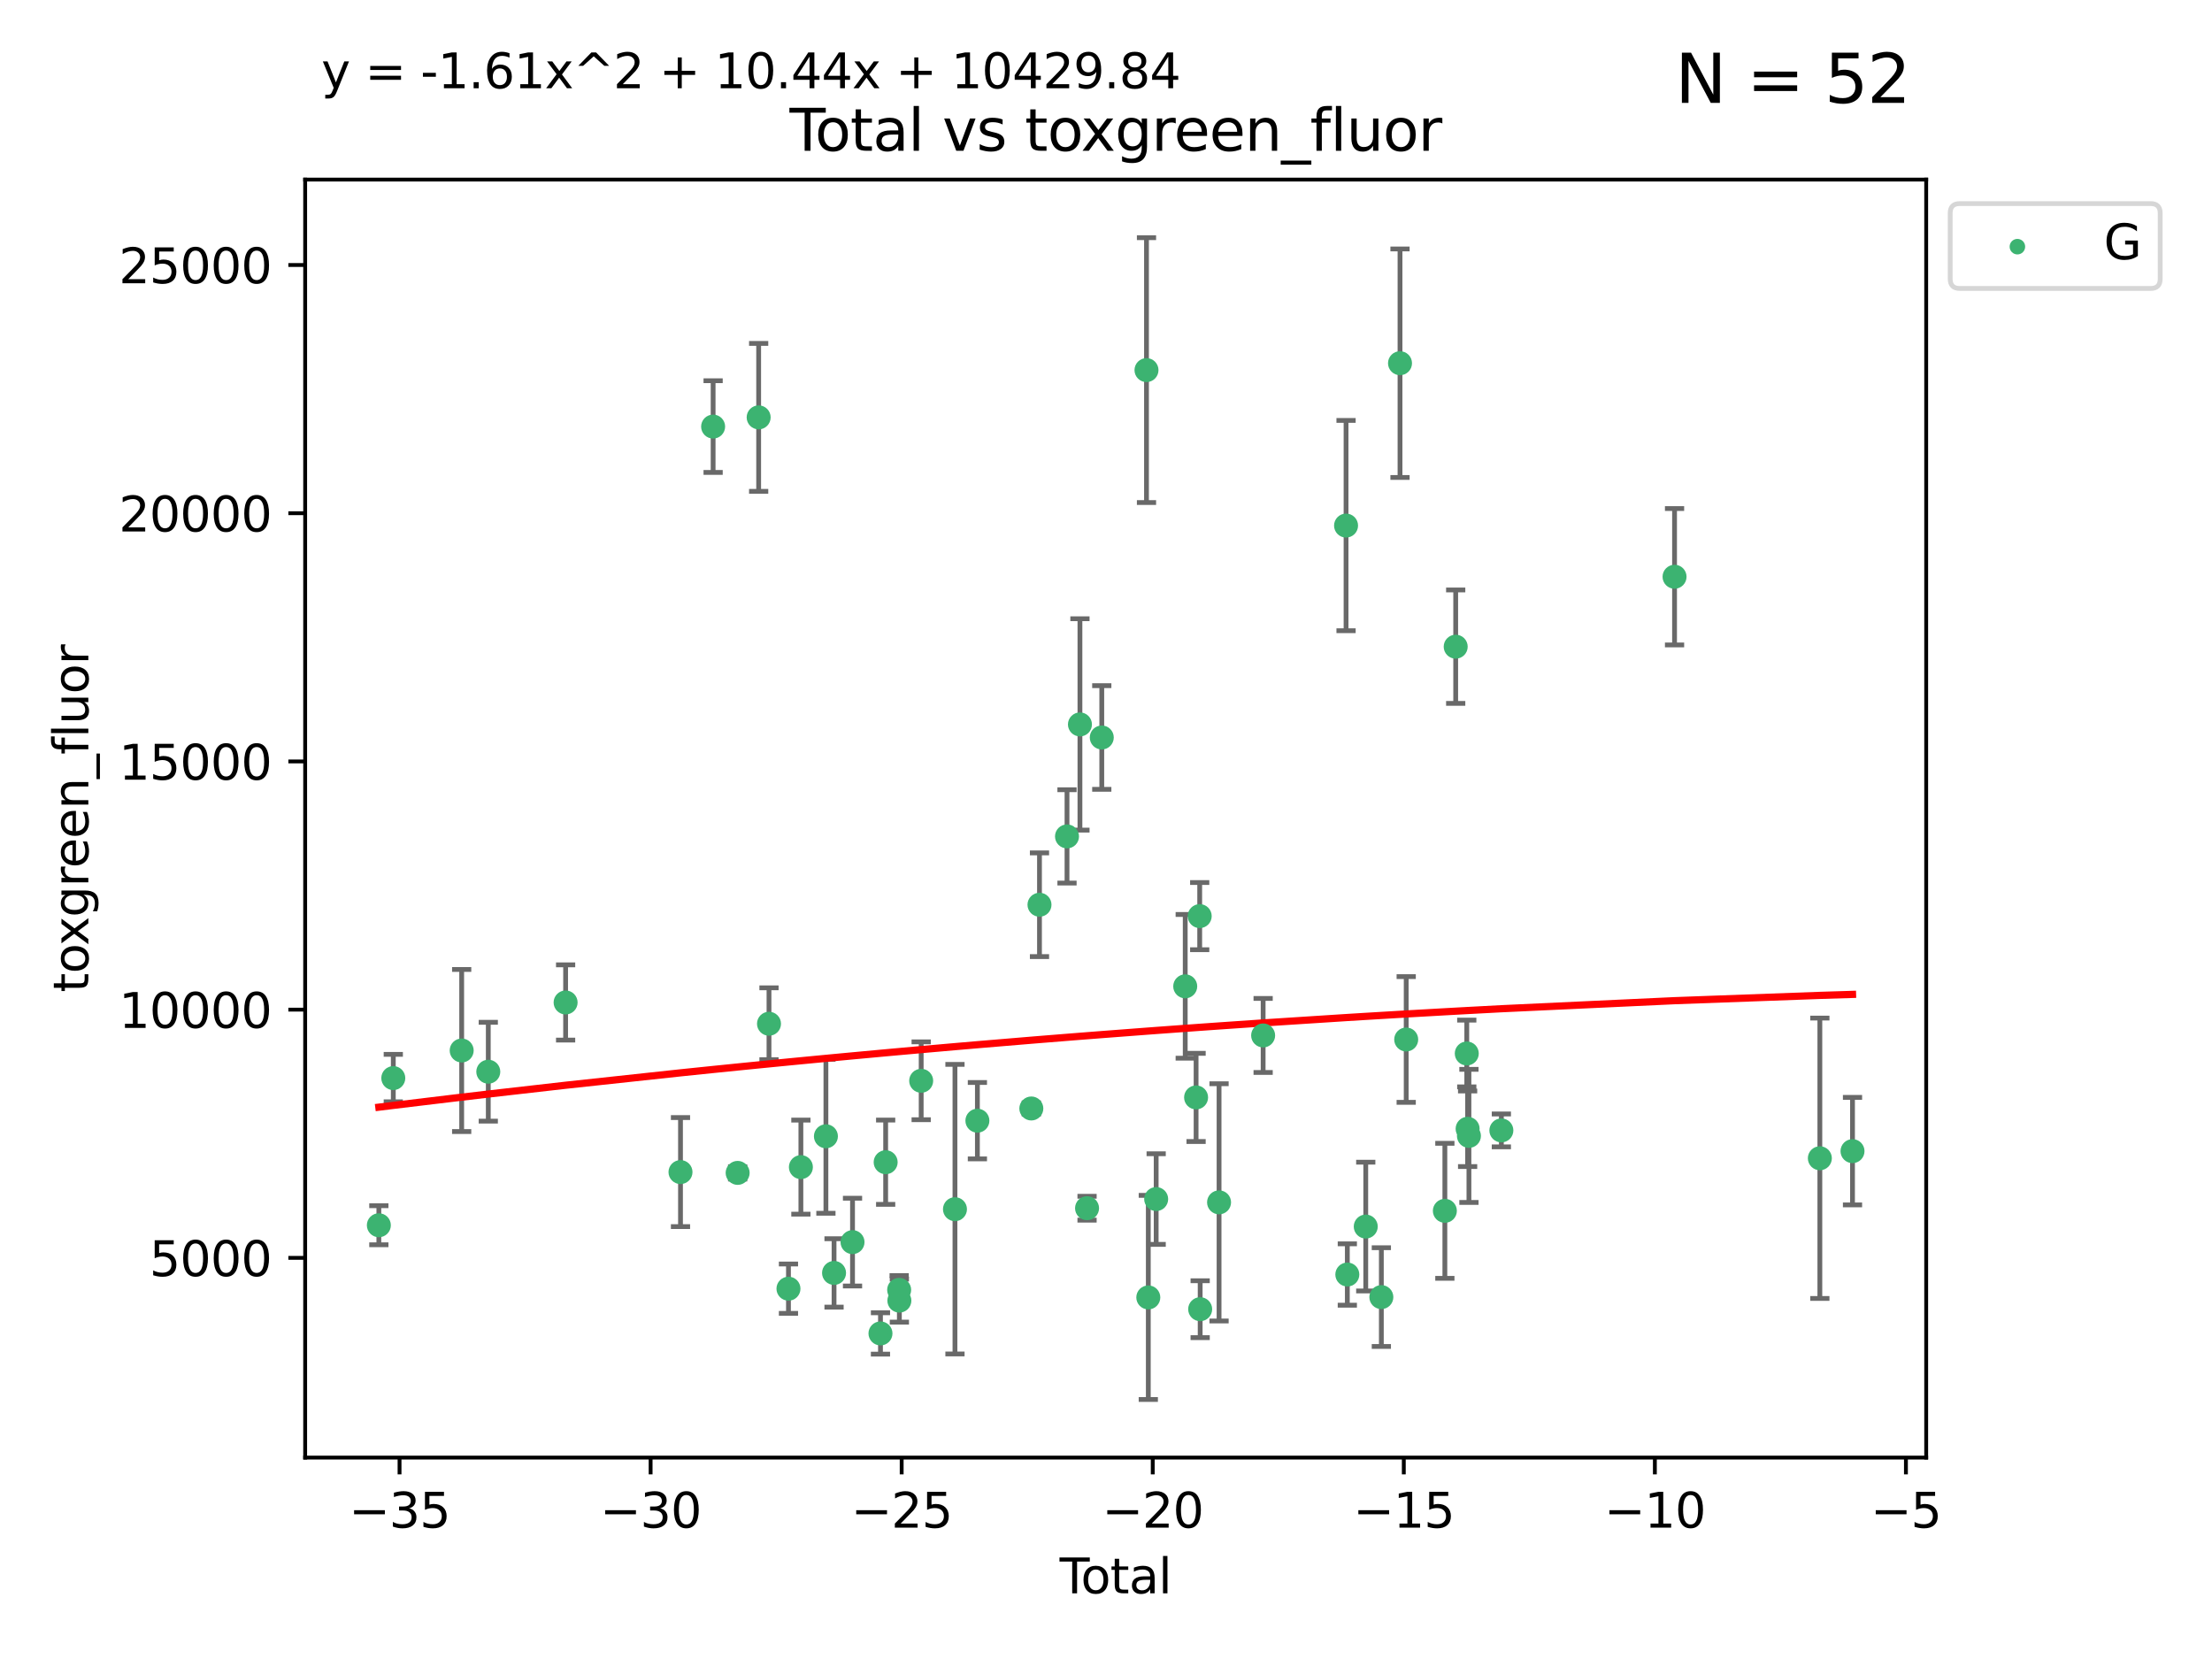 <?xml version="1.0" encoding="utf-8" standalone="no"?>
<!DOCTYPE svg PUBLIC "-//W3C//DTD SVG 1.1//EN"
  "http://www.w3.org/Graphics/SVG/1.1/DTD/svg11.dtd">
<svg xmlns:xlink="http://www.w3.org/1999/xlink" width="460.8pt" height="345.6pt" viewBox="0 0 460.8 345.6" xmlns="http://www.w3.org/2000/svg" version="1.1">
 <defs>
  <style type="text/css">*{stroke-linejoin: round; stroke-linecap: butt}</style>
 </defs>
 <g id="figure_1">
  <g id="patch_1">
   <path d="M 0 345.6 
L 460.8 345.6 
L 460.8 0 
L 0 0 
z
" style="fill: #ffffff"/>
  </g>
  <g id="axes_1">
   <g id="patch_2">
    <path d="M 63.571 303.64 
L 401.26 303.64 
L 401.26 37.411 
L 63.571 37.411 
z
" style="fill: #ffffff"/>
   </g>
   <g id="PathCollection_1">
    <defs>
     <path id="mafac3b2ca2" d="M 0 1.118 
C 0.297 1.118 0.581 1 0.791 0.791 
C 1 0.581 1.118 0.297 1.118 0 
C 1.118 -0.297 1 -0.581 0.791 -0.791 
C 0.581 -1 0.297 -1.118 0 -1.118 
C -0.297 -1.118 -0.581 -1 -0.791 -0.791 
C -1 -0.581 -1.118 -0.297 -1.118 0 
C -1.118 0.297 -1 0.581 -0.791 0.791 
C -0.581 1 -0.297 1.118 0 1.118 
z
" style="stroke: #3cb371"/>
    </defs>
    <g clip-path="url(#p13f3d096a6)">
     <use xlink:href="#mafac3b2ca2" x="78.921" y="255.241" style="fill: #3cb371; stroke: #3cb371"/>
     <use xlink:href="#mafac3b2ca2" x="81.93" y="224.585" style="fill: #3cb371; stroke: #3cb371"/>
     <use xlink:href="#mafac3b2ca2" x="96.177" y="218.838" style="fill: #3cb371; stroke: #3cb371"/>
     <use xlink:href="#mafac3b2ca2" x="101.719" y="223.257" style="fill: #3cb371; stroke: #3cb371"/>
     <use xlink:href="#mafac3b2ca2" x="117.827" y="208.834" style="fill: #3cb371; stroke: #3cb371"/>
     <use xlink:href="#mafac3b2ca2" x="141.76" y="244.166" style="fill: #3cb371; stroke: #3cb371"/>
     <use xlink:href="#mafac3b2ca2" x="148.556" y="88.865" style="fill: #3cb371; stroke: #3cb371"/>
     <use xlink:href="#mafac3b2ca2" x="153.665" y="244.333" style="fill: #3cb371; stroke: #3cb371"/>
     <use xlink:href="#mafac3b2ca2" x="158.042" y="86.946" style="fill: #3cb371; stroke: #3cb371"/>
     <use xlink:href="#mafac3b2ca2" x="160.196" y="213.265" style="fill: #3cb371; stroke: #3cb371"/>
     <use xlink:href="#mafac3b2ca2" x="164.252" y="268.458" style="fill: #3cb371; stroke: #3cb371"/>
     <use xlink:href="#mafac3b2ca2" x="166.84" y="243.132" style="fill: #3cb371; stroke: #3cb371"/>
     <use xlink:href="#mafac3b2ca2" x="172.053" y="236.707" style="fill: #3cb371; stroke: #3cb371"/>
     <use xlink:href="#mafac3b2ca2" x="173.747" y="265.175" style="fill: #3cb371; stroke: #3cb371"/>
     <use xlink:href="#mafac3b2ca2" x="177.596" y="258.756" style="fill: #3cb371; stroke: #3cb371"/>
     <use xlink:href="#mafac3b2ca2" x="183.419" y="277.778" style="fill: #3cb371; stroke: #3cb371"/>
     <use xlink:href="#mafac3b2ca2" x="184.499" y="242.11" style="fill: #3cb371; stroke: #3cb371"/>
     <use xlink:href="#mafac3b2ca2" x="187.311" y="268.703" style="fill: #3cb371; stroke: #3cb371"/>
     <use xlink:href="#mafac3b2ca2" x="187.355" y="270.943" style="fill: #3cb371; stroke: #3cb371"/>
     <use xlink:href="#mafac3b2ca2" x="191.898" y="225.149" style="fill: #3cb371; stroke: #3cb371"/>
     <use xlink:href="#mafac3b2ca2" x="198.937" y="251.896" style="fill: #3cb371; stroke: #3cb371"/>
     <use xlink:href="#mafac3b2ca2" x="203.61" y="233.46" style="fill: #3cb371; stroke: #3cb371"/>
     <use xlink:href="#mafac3b2ca2" x="214.844" y="230.917" style="fill: #3cb371; stroke: #3cb371"/>
     <use xlink:href="#mafac3b2ca2" x="216.545" y="188.473" style="fill: #3cb371; stroke: #3cb371"/>
     <use xlink:href="#mafac3b2ca2" x="222.277" y="174.238" style="fill: #3cb371; stroke: #3cb371"/>
     <use xlink:href="#mafac3b2ca2" x="224.972" y="150.91" style="fill: #3cb371; stroke: #3cb371"/>
     <use xlink:href="#mafac3b2ca2" x="226.453" y="251.69" style="fill: #3cb371; stroke: #3cb371"/>
     <use xlink:href="#mafac3b2ca2" x="229.52" y="153.633" style="fill: #3cb371; stroke: #3cb371"/>
     <use xlink:href="#mafac3b2ca2" x="238.835" y="77.1" style="fill: #3cb371; stroke: #3cb371"/>
     <use xlink:href="#mafac3b2ca2" x="239.213" y="270.277" style="fill: #3cb371; stroke: #3cb371"/>
     <use xlink:href="#mafac3b2ca2" x="240.851" y="249.786" style="fill: #3cb371; stroke: #3cb371"/>
     <use xlink:href="#mafac3b2ca2" x="246.904" y="205.47" style="fill: #3cb371; stroke: #3cb371"/>
     <use xlink:href="#mafac3b2ca2" x="249.167" y="228.612" style="fill: #3cb371; stroke: #3cb371"/>
     <use xlink:href="#mafac3b2ca2" x="249.92" y="190.842" style="fill: #3cb371; stroke: #3cb371"/>
     <use xlink:href="#mafac3b2ca2" x="250.017" y="272.727" style="fill: #3cb371; stroke: #3cb371"/>
     <use xlink:href="#mafac3b2ca2" x="253.952" y="250.471" style="fill: #3cb371; stroke: #3cb371"/>
     <use xlink:href="#mafac3b2ca2" x="263.134" y="215.702" style="fill: #3cb371; stroke: #3cb371"/>
     <use xlink:href="#mafac3b2ca2" x="280.407" y="109.488" style="fill: #3cb371; stroke: #3cb371"/>
     <use xlink:href="#mafac3b2ca2" x="280.673" y="265.504" style="fill: #3cb371; stroke: #3cb371"/>
     <use xlink:href="#mafac3b2ca2" x="284.511" y="255.513" style="fill: #3cb371; stroke: #3cb371"/>
     <use xlink:href="#mafac3b2ca2" x="287.76" y="270.21" style="fill: #3cb371; stroke: #3cb371"/>
     <use xlink:href="#mafac3b2ca2" x="291.648" y="75.663" style="fill: #3cb371; stroke: #3cb371"/>
     <use xlink:href="#mafac3b2ca2" x="292.937" y="216.544" style="fill: #3cb371; stroke: #3cb371"/>
     <use xlink:href="#mafac3b2ca2" x="300.991" y="252.238" style="fill: #3cb371; stroke: #3cb371"/>
     <use xlink:href="#mafac3b2ca2" x="303.248" y="134.716" style="fill: #3cb371; stroke: #3cb371"/>
     <use xlink:href="#mafac3b2ca2" x="305.556" y="219.46" style="fill: #3cb371; stroke: #3cb371"/>
     <use xlink:href="#mafac3b2ca2" x="305.733" y="235.144" style="fill: #3cb371; stroke: #3cb371"/>
     <use xlink:href="#mafac3b2ca2" x="306.006" y="236.628" style="fill: #3cb371; stroke: #3cb371"/>
     <use xlink:href="#mafac3b2ca2" x="312.761" y="235.486" style="fill: #3cb371; stroke: #3cb371"/>
     <use xlink:href="#mafac3b2ca2" x="348.839" y="120.147" style="fill: #3cb371; stroke: #3cb371"/>
     <use xlink:href="#mafac3b2ca2" x="379.109" y="241.286" style="fill: #3cb371; stroke: #3cb371"/>
     <use xlink:href="#mafac3b2ca2" x="385.911" y="239.804" style="fill: #3cb371; stroke: #3cb371"/>
    </g>
   </g>
   <g id="matplotlib.axis_1">
    <g id="xtick_1">
     <g id="line2d_1">
      <defs>
       <path id="ma990e086c3" d="M 0 0 
L 0 3.5 
" style="stroke: #000000; stroke-width: 0.8"/>
      </defs>
      <g>
       <use xlink:href="#ma990e086c3" x="83.232" y="303.64" style="stroke: #000000; stroke-width: 0.8"/>
      </g>
     </g>
     <g id="text_1">
      <!-- −35 -->
      <g transform="translate(72.68 318.238)scale(0.1 -0.1)">
       <defs>
        <path id="DejaVuSans-2212" d="M 678 2272 
L 4684 2272 
L 4684 1741 
L 678 1741 
L 678 2272 
z
" transform="scale(0.016)"/>
        <path id="DejaVuSans-33" d="M 2597 2516 
Q 3050 2419 3304 2112 
Q 3559 1806 3559 1356 
Q 3559 666 3084 287 
Q 2609 -91 1734 -91 
Q 1441 -91 1130 -33 
Q 819 25 488 141 
L 488 750 
Q 750 597 1062 519 
Q 1375 441 1716 441 
Q 2309 441 2620 675 
Q 2931 909 2931 1356 
Q 2931 1769 2642 2001 
Q 2353 2234 1838 2234 
L 1294 2234 
L 1294 2753 
L 1863 2753 
Q 2328 2753 2575 2939 
Q 2822 3125 2822 3475 
Q 2822 3834 2567 4026 
Q 2313 4219 1838 4219 
Q 1578 4219 1281 4162 
Q 984 4106 628 3988 
L 628 4550 
Q 988 4650 1302 4700 
Q 1616 4750 1894 4750 
Q 2613 4750 3031 4423 
Q 3450 4097 3450 3541 
Q 3450 3153 3228 2886 
Q 3006 2619 2597 2516 
z
" transform="scale(0.016)"/>
        <path id="DejaVuSans-35" d="M 691 4666 
L 3169 4666 
L 3169 4134 
L 1269 4134 
L 1269 2991 
Q 1406 3038 1543 3061 
Q 1681 3084 1819 3084 
Q 2600 3084 3056 2656 
Q 3513 2228 3513 1497 
Q 3513 744 3044 326 
Q 2575 -91 1722 -91 
Q 1428 -91 1123 -41 
Q 819 9 494 109 
L 494 744 
Q 775 591 1075 516 
Q 1375 441 1709 441 
Q 2250 441 2565 725 
Q 2881 1009 2881 1497 
Q 2881 1984 2565 2268 
Q 2250 2553 1709 2553 
Q 1456 2553 1204 2497 
Q 953 2441 691 2322 
L 691 4666 
z
" transform="scale(0.016)"/>
       </defs>
       <use xlink:href="#DejaVuSans-2212"/>
       <use xlink:href="#DejaVuSans-33" x="83.789"/>
       <use xlink:href="#DejaVuSans-35" x="147.412"/>
      </g>
     </g>
    </g>
    <g id="xtick_2">
     <g id="line2d_2">
      <g>
       <use xlink:href="#ma990e086c3" x="135.534" y="303.64" style="stroke: #000000; stroke-width: 0.8"/>
      </g>
     </g>
     <g id="text_2">
      <!-- −30 -->
      <g transform="translate(124.981 318.238)scale(0.1 -0.1)">
       <defs>
        <path id="DejaVuSans-30" d="M 2034 4250 
Q 1547 4250 1301 3770 
Q 1056 3291 1056 2328 
Q 1056 1369 1301 889 
Q 1547 409 2034 409 
Q 2525 409 2770 889 
Q 3016 1369 3016 2328 
Q 3016 3291 2770 3770 
Q 2525 4250 2034 4250 
z
M 2034 4750 
Q 2819 4750 3233 4129 
Q 3647 3509 3647 2328 
Q 3647 1150 3233 529 
Q 2819 -91 2034 -91 
Q 1250 -91 836 529 
Q 422 1150 422 2328 
Q 422 3509 836 4129 
Q 1250 4750 2034 4750 
z
" transform="scale(0.016)"/>
       </defs>
       <use xlink:href="#DejaVuSans-2212"/>
       <use xlink:href="#DejaVuSans-33" x="83.789"/>
       <use xlink:href="#DejaVuSans-30" x="147.412"/>
      </g>
     </g>
    </g>
    <g id="xtick_3">
     <g id="line2d_3">
      <g>
       <use xlink:href="#ma990e086c3" x="187.835" y="303.64" style="stroke: #000000; stroke-width: 0.8"/>
      </g>
     </g>
     <g id="text_3">
      <!-- −25 -->
      <g transform="translate(177.283 318.238)scale(0.1 -0.1)">
       <defs>
        <path id="DejaVuSans-32" d="M 1228 531 
L 3431 531 
L 3431 0 
L 469 0 
L 469 531 
Q 828 903 1448 1529 
Q 2069 2156 2228 2338 
Q 2531 2678 2651 2914 
Q 2772 3150 2772 3378 
Q 2772 3750 2511 3984 
Q 2250 4219 1831 4219 
Q 1534 4219 1204 4116 
Q 875 4013 500 3803 
L 500 4441 
Q 881 4594 1212 4672 
Q 1544 4750 1819 4750 
Q 2544 4750 2975 4387 
Q 3406 4025 3406 3419 
Q 3406 3131 3298 2873 
Q 3191 2616 2906 2266 
Q 2828 2175 2409 1742 
Q 1991 1309 1228 531 
z
" transform="scale(0.016)"/>
       </defs>
       <use xlink:href="#DejaVuSans-2212"/>
       <use xlink:href="#DejaVuSans-32" x="83.789"/>
       <use xlink:href="#DejaVuSans-35" x="147.412"/>
      </g>
     </g>
    </g>
    <g id="xtick_4">
     <g id="line2d_4">
      <g>
       <use xlink:href="#ma990e086c3" x="240.136" y="303.64" style="stroke: #000000; stroke-width: 0.8"/>
      </g>
     </g>
     <g id="text_4">
      <!-- −20 -->
      <g transform="translate(229.584 318.238)scale(0.1 -0.1)">
       <use xlink:href="#DejaVuSans-2212"/>
       <use xlink:href="#DejaVuSans-32" x="83.789"/>
       <use xlink:href="#DejaVuSans-30" x="147.412"/>
      </g>
     </g>
    </g>
    <g id="xtick_5">
     <g id="line2d_5">
      <g>
       <use xlink:href="#ma990e086c3" x="292.437" y="303.64" style="stroke: #000000; stroke-width: 0.8"/>
      </g>
     </g>
     <g id="text_5">
      <!-- −15 -->
      <g transform="translate(281.885 318.238)scale(0.1 -0.1)">
       <defs>
        <path id="DejaVuSans-31" d="M 794 531 
L 1825 531 
L 1825 4091 
L 703 3866 
L 703 4441 
L 1819 4666 
L 2450 4666 
L 2450 531 
L 3481 531 
L 3481 0 
L 794 0 
L 794 531 
z
" transform="scale(0.016)"/>
       </defs>
       <use xlink:href="#DejaVuSans-2212"/>
       <use xlink:href="#DejaVuSans-31" x="83.789"/>
       <use xlink:href="#DejaVuSans-35" x="147.412"/>
      </g>
     </g>
    </g>
    <g id="xtick_6">
     <g id="line2d_6">
      <g>
       <use xlink:href="#ma990e086c3" x="344.739" y="303.64" style="stroke: #000000; stroke-width: 0.8"/>
      </g>
     </g>
     <g id="text_6">
      <!-- −10 -->
      <g transform="translate(334.186 318.238)scale(0.1 -0.1)">
       <use xlink:href="#DejaVuSans-2212"/>
       <use xlink:href="#DejaVuSans-31" x="83.789"/>
       <use xlink:href="#DejaVuSans-30" x="147.412"/>
      </g>
     </g>
    </g>
    <g id="xtick_7">
     <g id="line2d_7">
      <g>
       <use xlink:href="#ma990e086c3" x="397.04" y="303.64" style="stroke: #000000; stroke-width: 0.8"/>
      </g>
     </g>
     <g id="text_7">
      <!-- −5 -->
      <g transform="translate(389.669 318.238)scale(0.1 -0.1)">
       <use xlink:href="#DejaVuSans-2212"/>
       <use xlink:href="#DejaVuSans-35" x="83.789"/>
      </g>
     </g>
    </g>
    <g id="text_8">
     <!-- Total -->
     <g transform="translate(220.739 331.917)scale(0.1 -0.1)">
      <defs>
       <path id="DejaVuSans-54" d="M -19 4666 
L 3928 4666 
L 3928 4134 
L 2272 4134 
L 2272 0 
L 1638 0 
L 1638 4134 
L -19 4134 
L -19 4666 
z
" transform="scale(0.016)"/>
       <path id="DejaVuSans-6f" d="M 1959 3097 
Q 1497 3097 1228 2736 
Q 959 2375 959 1747 
Q 959 1119 1226 758 
Q 1494 397 1959 397 
Q 2419 397 2687 759 
Q 2956 1122 2956 1747 
Q 2956 2369 2687 2733 
Q 2419 3097 1959 3097 
z
M 1959 3584 
Q 2709 3584 3137 3096 
Q 3566 2609 3566 1747 
Q 3566 888 3137 398 
Q 2709 -91 1959 -91 
Q 1206 -91 779 398 
Q 353 888 353 1747 
Q 353 2609 779 3096 
Q 1206 3584 1959 3584 
z
" transform="scale(0.016)"/>
       <path id="DejaVuSans-74" d="M 1172 4494 
L 1172 3500 
L 2356 3500 
L 2356 3053 
L 1172 3053 
L 1172 1153 
Q 1172 725 1289 603 
Q 1406 481 1766 481 
L 2356 481 
L 2356 0 
L 1766 0 
Q 1100 0 847 248 
Q 594 497 594 1153 
L 594 3053 
L 172 3053 
L 172 3500 
L 594 3500 
L 594 4494 
L 1172 4494 
z
" transform="scale(0.016)"/>
       <path id="DejaVuSans-61" d="M 2194 1759 
Q 1497 1759 1228 1600 
Q 959 1441 959 1056 
Q 959 750 1161 570 
Q 1363 391 1709 391 
Q 2188 391 2477 730 
Q 2766 1069 2766 1631 
L 2766 1759 
L 2194 1759 
z
M 3341 1997 
L 3341 0 
L 2766 0 
L 2766 531 
Q 2569 213 2275 61 
Q 1981 -91 1556 -91 
Q 1019 -91 701 211 
Q 384 513 384 1019 
Q 384 1609 779 1909 
Q 1175 2209 1959 2209 
L 2766 2209 
L 2766 2266 
Q 2766 2663 2505 2880 
Q 2244 3097 1772 3097 
Q 1472 3097 1187 3025 
Q 903 2953 641 2809 
L 641 3341 
Q 956 3463 1253 3523 
Q 1550 3584 1831 3584 
Q 2591 3584 2966 3190 
Q 3341 2797 3341 1997 
z
" transform="scale(0.016)"/>
       <path id="DejaVuSans-6c" d="M 603 4863 
L 1178 4863 
L 1178 0 
L 603 0 
L 603 4863 
z
" transform="scale(0.016)"/>
      </defs>
      <use xlink:href="#DejaVuSans-54"/>
      <use xlink:href="#DejaVuSans-6f" x="44.084"/>
      <use xlink:href="#DejaVuSans-74" x="105.266"/>
      <use xlink:href="#DejaVuSans-61" x="144.475"/>
      <use xlink:href="#DejaVuSans-6c" x="205.754"/>
     </g>
    </g>
   </g>
   <g id="matplotlib.axis_2">
    <g id="ytick_1">
     <g id="line2d_8">
      <defs>
       <path id="me58257cf7e" d="M 0 0 
L -3.5 0 
" style="stroke: #000000; stroke-width: 0.8"/>
      </defs>
      <g>
       <use xlink:href="#me58257cf7e" x="63.571" y="262.033" style="stroke: #000000; stroke-width: 0.8"/>
      </g>
     </g>
     <g id="text_9">
      <!-- 5000 -->
      <g transform="translate(31.121 265.832)scale(0.1 -0.1)">
       <use xlink:href="#DejaVuSans-35"/>
       <use xlink:href="#DejaVuSans-30" x="63.623"/>
       <use xlink:href="#DejaVuSans-30" x="127.246"/>
       <use xlink:href="#DejaVuSans-30" x="190.869"/>
      </g>
     </g>
    </g>
    <g id="ytick_2">
     <g id="line2d_9">
      <g>
       <use xlink:href="#me58257cf7e" x="63.571" y="210.326" style="stroke: #000000; stroke-width: 0.8"/>
      </g>
     </g>
     <g id="text_10">
      <!-- 10000 -->
      <g transform="translate(24.759 214.125)scale(0.1 -0.1)">
       <use xlink:href="#DejaVuSans-31"/>
       <use xlink:href="#DejaVuSans-30" x="63.623"/>
       <use xlink:href="#DejaVuSans-30" x="127.246"/>
       <use xlink:href="#DejaVuSans-30" x="190.869"/>
       <use xlink:href="#DejaVuSans-30" x="254.492"/>
      </g>
     </g>
    </g>
    <g id="ytick_3">
     <g id="line2d_10">
      <g>
       <use xlink:href="#me58257cf7e" x="63.571" y="158.619" style="stroke: #000000; stroke-width: 0.8"/>
      </g>
     </g>
     <g id="text_11">
      <!-- 15000 -->
      <g transform="translate(24.759 162.418)scale(0.1 -0.1)">
       <use xlink:href="#DejaVuSans-31"/>
       <use xlink:href="#DejaVuSans-35" x="63.623"/>
       <use xlink:href="#DejaVuSans-30" x="127.246"/>
       <use xlink:href="#DejaVuSans-30" x="190.869"/>
       <use xlink:href="#DejaVuSans-30" x="254.492"/>
      </g>
     </g>
    </g>
    <g id="ytick_4">
     <g id="line2d_11">
      <g>
       <use xlink:href="#me58257cf7e" x="63.571" y="106.913" style="stroke: #000000; stroke-width: 0.8"/>
      </g>
     </g>
     <g id="text_12">
      <!-- 20000 -->
      <g transform="translate(24.759 110.712)scale(0.1 -0.1)">
       <use xlink:href="#DejaVuSans-32"/>
       <use xlink:href="#DejaVuSans-30" x="63.623"/>
       <use xlink:href="#DejaVuSans-30" x="127.246"/>
       <use xlink:href="#DejaVuSans-30" x="190.869"/>
       <use xlink:href="#DejaVuSans-30" x="254.492"/>
      </g>
     </g>
    </g>
    <g id="ytick_5">
     <g id="line2d_12">
      <g>
       <use xlink:href="#me58257cf7e" x="63.571" y="55.206" style="stroke: #000000; stroke-width: 0.8"/>
      </g>
     </g>
     <g id="text_13">
      <!-- 25000 -->
      <g transform="translate(24.759 59.005)scale(0.1 -0.1)">
       <use xlink:href="#DejaVuSans-32"/>
       <use xlink:href="#DejaVuSans-35" x="63.623"/>
       <use xlink:href="#DejaVuSans-30" x="127.246"/>
       <use xlink:href="#DejaVuSans-30" x="190.869"/>
       <use xlink:href="#DejaVuSans-30" x="254.492"/>
      </g>
     </g>
    </g>
    <g id="text_14">
     <!-- toxgreen_fluor -->
     <g transform="translate(18.401 206.72)rotate(-90)scale(0.1 -0.1)">
      <defs>
       <path id="DejaVuSans-78" d="M 3513 3500 
L 2247 1797 
L 3578 0 
L 2900 0 
L 1881 1375 
L 863 0 
L 184 0 
L 1544 1831 
L 300 3500 
L 978 3500 
L 1906 2253 
L 2834 3500 
L 3513 3500 
z
" transform="scale(0.016)"/>
       <path id="DejaVuSans-67" d="M 2906 1791 
Q 2906 2416 2648 2759 
Q 2391 3103 1925 3103 
Q 1463 3103 1205 2759 
Q 947 2416 947 1791 
Q 947 1169 1205 825 
Q 1463 481 1925 481 
Q 2391 481 2648 825 
Q 2906 1169 2906 1791 
z
M 3481 434 
Q 3481 -459 3084 -895 
Q 2688 -1331 1869 -1331 
Q 1566 -1331 1297 -1286 
Q 1028 -1241 775 -1147 
L 775 -588 
Q 1028 -725 1275 -790 
Q 1522 -856 1778 -856 
Q 2344 -856 2625 -561 
Q 2906 -266 2906 331 
L 2906 616 
Q 2728 306 2450 153 
Q 2172 0 1784 0 
Q 1141 0 747 490 
Q 353 981 353 1791 
Q 353 2603 747 3093 
Q 1141 3584 1784 3584 
Q 2172 3584 2450 3431 
Q 2728 3278 2906 2969 
L 2906 3500 
L 3481 3500 
L 3481 434 
z
" transform="scale(0.016)"/>
       <path id="DejaVuSans-72" d="M 2631 2963 
Q 2534 3019 2420 3045 
Q 2306 3072 2169 3072 
Q 1681 3072 1420 2755 
Q 1159 2438 1159 1844 
L 1159 0 
L 581 0 
L 581 3500 
L 1159 3500 
L 1159 2956 
Q 1341 3275 1631 3429 
Q 1922 3584 2338 3584 
Q 2397 3584 2469 3576 
Q 2541 3569 2628 3553 
L 2631 2963 
z
" transform="scale(0.016)"/>
       <path id="DejaVuSans-65" d="M 3597 1894 
L 3597 1613 
L 953 1613 
Q 991 1019 1311 708 
Q 1631 397 2203 397 
Q 2534 397 2845 478 
Q 3156 559 3463 722 
L 3463 178 
Q 3153 47 2828 -22 
Q 2503 -91 2169 -91 
Q 1331 -91 842 396 
Q 353 884 353 1716 
Q 353 2575 817 3079 
Q 1281 3584 2069 3584 
Q 2775 3584 3186 3129 
Q 3597 2675 3597 1894 
z
M 3022 2063 
Q 3016 2534 2758 2815 
Q 2500 3097 2075 3097 
Q 1594 3097 1305 2825 
Q 1016 2553 972 2059 
L 3022 2063 
z
" transform="scale(0.016)"/>
       <path id="DejaVuSans-6e" d="M 3513 2113 
L 3513 0 
L 2938 0 
L 2938 2094 
Q 2938 2591 2744 2837 
Q 2550 3084 2163 3084 
Q 1697 3084 1428 2787 
Q 1159 2491 1159 1978 
L 1159 0 
L 581 0 
L 581 3500 
L 1159 3500 
L 1159 2956 
Q 1366 3272 1645 3428 
Q 1925 3584 2291 3584 
Q 2894 3584 3203 3211 
Q 3513 2838 3513 2113 
z
" transform="scale(0.016)"/>
       <path id="DejaVuSans-5f" d="M 3263 -1063 
L 3263 -1509 
L -63 -1509 
L -63 -1063 
L 3263 -1063 
z
" transform="scale(0.016)"/>
       <path id="DejaVuSans-66" d="M 2375 4863 
L 2375 4384 
L 1825 4384 
Q 1516 4384 1395 4259 
Q 1275 4134 1275 3809 
L 1275 3500 
L 2222 3500 
L 2222 3053 
L 1275 3053 
L 1275 0 
L 697 0 
L 697 3053 
L 147 3053 
L 147 3500 
L 697 3500 
L 697 3744 
Q 697 4328 969 4595 
Q 1241 4863 1831 4863 
L 2375 4863 
z
" transform="scale(0.016)"/>
       <path id="DejaVuSans-75" d="M 544 1381 
L 544 3500 
L 1119 3500 
L 1119 1403 
Q 1119 906 1312 657 
Q 1506 409 1894 409 
Q 2359 409 2629 706 
Q 2900 1003 2900 1516 
L 2900 3500 
L 3475 3500 
L 3475 0 
L 2900 0 
L 2900 538 
Q 2691 219 2414 64 
Q 2138 -91 1772 -91 
Q 1169 -91 856 284 
Q 544 659 544 1381 
z
M 1991 3584 
L 1991 3584 
z
" transform="scale(0.016)"/>
      </defs>
      <use xlink:href="#DejaVuSans-74"/>
      <use xlink:href="#DejaVuSans-6f" x="39.209"/>
      <use xlink:href="#DejaVuSans-78" x="97.266"/>
      <use xlink:href="#DejaVuSans-67" x="156.445"/>
      <use xlink:href="#DejaVuSans-72" x="219.922"/>
      <use xlink:href="#DejaVuSans-65" x="258.785"/>
      <use xlink:href="#DejaVuSans-65" x="320.309"/>
      <use xlink:href="#DejaVuSans-6e" x="381.832"/>
      <use xlink:href="#DejaVuSans-5f" x="445.211"/>
      <use xlink:href="#DejaVuSans-66" x="495.211"/>
      <use xlink:href="#DejaVuSans-6c" x="530.416"/>
      <use xlink:href="#DejaVuSans-75" x="558.199"/>
      <use xlink:href="#DejaVuSans-6f" x="621.578"/>
      <use xlink:href="#DejaVuSans-72" x="682.76"/>
     </g>
    </g>
   </g>
   <g id="LineCollection_1">
    <path d="M 78.921 259.311 
L 78.921 251.171 
" clip-path="url(#p13f3d096a6)" style="fill: none; stroke: #696969"/>
    <path d="M 81.93 229.529 
L 81.93 219.641 
" clip-path="url(#p13f3d096a6)" style="fill: none; stroke: #696969"/>
    <path d="M 96.177 235.719 
L 96.177 201.957 
" clip-path="url(#p13f3d096a6)" style="fill: none; stroke: #696969"/>
    <path d="M 101.719 233.551 
L 101.719 212.963 
" clip-path="url(#p13f3d096a6)" style="fill: none; stroke: #696969"/>
    <path d="M 117.827 216.671 
L 117.827 200.996 
" clip-path="url(#p13f3d096a6)" style="fill: none; stroke: #696969"/>
    <path d="M 141.76 255.523 
L 141.76 232.809 
" clip-path="url(#p13f3d096a6)" style="fill: none; stroke: #696969"/>
    <path d="M 148.556 98.414 
L 148.556 79.316 
" clip-path="url(#p13f3d096a6)" style="fill: none; stroke: #696969"/>
    <path d="M 153.665 245.62 
L 153.665 243.047 
" clip-path="url(#p13f3d096a6)" style="fill: none; stroke: #696969"/>
    <path d="M 158.042 102.353 
L 158.042 71.54 
" clip-path="url(#p13f3d096a6)" style="fill: none; stroke: #696969"/>
    <path d="M 160.196 220.749 
L 160.196 205.782 
" clip-path="url(#p13f3d096a6)" style="fill: none; stroke: #696969"/>
    <path d="M 164.252 273.6 
L 164.252 263.315 
" clip-path="url(#p13f3d096a6)" style="fill: none; stroke: #696969"/>
    <path d="M 166.84 252.927 
L 166.84 233.337 
" clip-path="url(#p13f3d096a6)" style="fill: none; stroke: #696969"/>
    <path d="M 172.053 252.743 
L 172.053 220.671 
" clip-path="url(#p13f3d096a6)" style="fill: none; stroke: #696969"/>
    <path d="M 173.747 272.302 
L 173.747 258.049 
" clip-path="url(#p13f3d096a6)" style="fill: none; stroke: #696969"/>
    <path d="M 177.596 267.9 
L 177.596 249.612 
" clip-path="url(#p13f3d096a6)" style="fill: none; stroke: #696969"/>
    <path d="M 183.419 282.087 
L 183.419 273.469 
" clip-path="url(#p13f3d096a6)" style="fill: none; stroke: #696969"/>
    <path d="M 184.499 250.89 
L 184.499 233.33 
" clip-path="url(#p13f3d096a6)" style="fill: none; stroke: #696969"/>
    <path d="M 187.311 271.688 
L 187.311 265.719 
" clip-path="url(#p13f3d096a6)" style="fill: none; stroke: #696969"/>
    <path d="M 187.355 275.422 
L 187.355 266.463 
" clip-path="url(#p13f3d096a6)" style="fill: none; stroke: #696969"/>
    <path d="M 191.898 233.257 
L 191.898 217.04 
" clip-path="url(#p13f3d096a6)" style="fill: none; stroke: #696969"/>
    <path d="M 198.937 282.056 
L 198.937 221.735 
" clip-path="url(#p13f3d096a6)" style="fill: none; stroke: #696969"/>
    <path d="M 203.61 241.413 
L 203.61 225.507 
" clip-path="url(#p13f3d096a6)" style="fill: none; stroke: #696969"/>
    <path d="M 214.844 232.091 
L 214.844 229.743 
" clip-path="url(#p13f3d096a6)" style="fill: none; stroke: #696969"/>
    <path d="M 216.545 199.273 
L 216.545 177.673 
" clip-path="url(#p13f3d096a6)" style="fill: none; stroke: #696969"/>
    <path d="M 222.277 183.954 
L 222.277 164.521 
" clip-path="url(#p13f3d096a6)" style="fill: none; stroke: #696969"/>
    <path d="M 224.972 172.929 
L 224.972 128.892 
" clip-path="url(#p13f3d096a6)" style="fill: none; stroke: #696969"/>
    <path d="M 226.453 254.176 
L 226.453 249.205 
" clip-path="url(#p13f3d096a6)" style="fill: none; stroke: #696969"/>
    <path d="M 229.52 164.431 
L 229.52 142.835 
" clip-path="url(#p13f3d096a6)" style="fill: none; stroke: #696969"/>
    <path d="M 238.835 104.687 
L 238.835 49.513 
" clip-path="url(#p13f3d096a6)" style="fill: none; stroke: #696969"/>
    <path d="M 239.213 291.539 
L 239.213 249.015 
" clip-path="url(#p13f3d096a6)" style="fill: none; stroke: #696969"/>
    <path d="M 240.851 259.226 
L 240.851 240.345 
" clip-path="url(#p13f3d096a6)" style="fill: none; stroke: #696969"/>
    <path d="M 246.904 220.441 
L 246.904 190.499 
" clip-path="url(#p13f3d096a6)" style="fill: none; stroke: #696969"/>
    <path d="M 249.167 237.799 
L 249.167 219.426 
" clip-path="url(#p13f3d096a6)" style="fill: none; stroke: #696969"/>
    <path d="M 249.92 197.841 
L 249.92 183.843 
" clip-path="url(#p13f3d096a6)" style="fill: none; stroke: #696969"/>
    <path d="M 250.017 278.654 
L 250.017 266.8 
" clip-path="url(#p13f3d096a6)" style="fill: none; stroke: #696969"/>
    <path d="M 253.952 275.182 
L 253.952 225.759 
" clip-path="url(#p13f3d096a6)" style="fill: none; stroke: #696969"/>
    <path d="M 263.134 223.413 
L 263.134 207.991 
" clip-path="url(#p13f3d096a6)" style="fill: none; stroke: #696969"/>
    <path d="M 280.407 131.392 
L 280.407 87.583 
" clip-path="url(#p13f3d096a6)" style="fill: none; stroke: #696969"/>
    <path d="M 280.673 271.897 
L 280.673 259.11 
" clip-path="url(#p13f3d096a6)" style="fill: none; stroke: #696969"/>
    <path d="M 284.511 268.925 
L 284.511 242.101 
" clip-path="url(#p13f3d096a6)" style="fill: none; stroke: #696969"/>
    <path d="M 287.76 280.495 
L 287.76 259.925 
" clip-path="url(#p13f3d096a6)" style="fill: none; stroke: #696969"/>
    <path d="M 291.648 99.464 
L 291.648 51.861 
" clip-path="url(#p13f3d096a6)" style="fill: none; stroke: #696969"/>
    <path d="M 292.937 229.64 
L 292.937 203.449 
" clip-path="url(#p13f3d096a6)" style="fill: none; stroke: #696969"/>
    <path d="M 300.991 266.299 
L 300.991 238.176 
" clip-path="url(#p13f3d096a6)" style="fill: none; stroke: #696969"/>
    <path d="M 303.248 146.53 
L 303.248 122.902 
" clip-path="url(#p13f3d096a6)" style="fill: none; stroke: #696969"/>
    <path d="M 305.556 226.413 
L 305.556 212.507 
" clip-path="url(#p13f3d096a6)" style="fill: none; stroke: #696969"/>
    <path d="M 305.733 243.011 
L 305.733 227.276 
" clip-path="url(#p13f3d096a6)" style="fill: none; stroke: #696969"/>
    <path d="M 306.006 250.491 
L 306.006 222.765 
" clip-path="url(#p13f3d096a6)" style="fill: none; stroke: #696969"/>
    <path d="M 312.761 238.911 
L 312.761 232.06 
" clip-path="url(#p13f3d096a6)" style="fill: none; stroke: #696969"/>
    <path d="M 348.839 134.352 
L 348.839 105.942 
" clip-path="url(#p13f3d096a6)" style="fill: none; stroke: #696969"/>
    <path d="M 379.109 270.492 
L 379.109 212.081 
" clip-path="url(#p13f3d096a6)" style="fill: none; stroke: #696969"/>
    <path d="M 385.911 251.003 
L 385.911 228.605 
" clip-path="url(#p13f3d096a6)" style="fill: none; stroke: #696969"/>
   </g>
   <g id="line2d_13">
    <defs>
     <path id="m2becd6a924" d="M 2 0 
L -2 -0 
" style="stroke: #696969"/>
    </defs>
    <g clip-path="url(#p13f3d096a6)">
     <use xlink:href="#m2becd6a924" x="78.921" y="259.311" style="fill: #696969; stroke: #696969"/>
     <use xlink:href="#m2becd6a924" x="81.93" y="229.529" style="fill: #696969; stroke: #696969"/>
     <use xlink:href="#m2becd6a924" x="96.177" y="235.719" style="fill: #696969; stroke: #696969"/>
     <use xlink:href="#m2becd6a924" x="101.719" y="233.551" style="fill: #696969; stroke: #696969"/>
     <use xlink:href="#m2becd6a924" x="117.827" y="216.671" style="fill: #696969; stroke: #696969"/>
     <use xlink:href="#m2becd6a924" x="141.76" y="255.523" style="fill: #696969; stroke: #696969"/>
     <use xlink:href="#m2becd6a924" x="148.556" y="98.414" style="fill: #696969; stroke: #696969"/>
     <use xlink:href="#m2becd6a924" x="153.665" y="245.62" style="fill: #696969; stroke: #696969"/>
     <use xlink:href="#m2becd6a924" x="158.042" y="102.353" style="fill: #696969; stroke: #696969"/>
     <use xlink:href="#m2becd6a924" x="160.196" y="220.749" style="fill: #696969; stroke: #696969"/>
     <use xlink:href="#m2becd6a924" x="164.252" y="273.6" style="fill: #696969; stroke: #696969"/>
     <use xlink:href="#m2becd6a924" x="166.84" y="252.927" style="fill: #696969; stroke: #696969"/>
     <use xlink:href="#m2becd6a924" x="172.053" y="252.743" style="fill: #696969; stroke: #696969"/>
     <use xlink:href="#m2becd6a924" x="173.747" y="272.302" style="fill: #696969; stroke: #696969"/>
     <use xlink:href="#m2becd6a924" x="177.596" y="267.9" style="fill: #696969; stroke: #696969"/>
     <use xlink:href="#m2becd6a924" x="183.419" y="282.087" style="fill: #696969; stroke: #696969"/>
     <use xlink:href="#m2becd6a924" x="184.499" y="250.89" style="fill: #696969; stroke: #696969"/>
     <use xlink:href="#m2becd6a924" x="187.311" y="271.688" style="fill: #696969; stroke: #696969"/>
     <use xlink:href="#m2becd6a924" x="187.355" y="275.422" style="fill: #696969; stroke: #696969"/>
     <use xlink:href="#m2becd6a924" x="191.898" y="233.257" style="fill: #696969; stroke: #696969"/>
     <use xlink:href="#m2becd6a924" x="198.937" y="282.056" style="fill: #696969; stroke: #696969"/>
     <use xlink:href="#m2becd6a924" x="203.61" y="241.413" style="fill: #696969; stroke: #696969"/>
     <use xlink:href="#m2becd6a924" x="214.844" y="232.091" style="fill: #696969; stroke: #696969"/>
     <use xlink:href="#m2becd6a924" x="216.545" y="199.273" style="fill: #696969; stroke: #696969"/>
     <use xlink:href="#m2becd6a924" x="222.277" y="183.954" style="fill: #696969; stroke: #696969"/>
     <use xlink:href="#m2becd6a924" x="224.972" y="172.929" style="fill: #696969; stroke: #696969"/>
     <use xlink:href="#m2becd6a924" x="226.453" y="254.176" style="fill: #696969; stroke: #696969"/>
     <use xlink:href="#m2becd6a924" x="229.52" y="164.431" style="fill: #696969; stroke: #696969"/>
     <use xlink:href="#m2becd6a924" x="238.835" y="104.687" style="fill: #696969; stroke: #696969"/>
     <use xlink:href="#m2becd6a924" x="239.213" y="291.539" style="fill: #696969; stroke: #696969"/>
     <use xlink:href="#m2becd6a924" x="240.851" y="259.226" style="fill: #696969; stroke: #696969"/>
     <use xlink:href="#m2becd6a924" x="246.904" y="220.441" style="fill: #696969; stroke: #696969"/>
     <use xlink:href="#m2becd6a924" x="249.167" y="237.799" style="fill: #696969; stroke: #696969"/>
     <use xlink:href="#m2becd6a924" x="249.92" y="197.841" style="fill: #696969; stroke: #696969"/>
     <use xlink:href="#m2becd6a924" x="250.017" y="278.654" style="fill: #696969; stroke: #696969"/>
     <use xlink:href="#m2becd6a924" x="253.952" y="275.182" style="fill: #696969; stroke: #696969"/>
     <use xlink:href="#m2becd6a924" x="263.134" y="223.413" style="fill: #696969; stroke: #696969"/>
     <use xlink:href="#m2becd6a924" x="280.407" y="131.392" style="fill: #696969; stroke: #696969"/>
     <use xlink:href="#m2becd6a924" x="280.673" y="271.897" style="fill: #696969; stroke: #696969"/>
     <use xlink:href="#m2becd6a924" x="284.511" y="268.925" style="fill: #696969; stroke: #696969"/>
     <use xlink:href="#m2becd6a924" x="287.76" y="280.495" style="fill: #696969; stroke: #696969"/>
     <use xlink:href="#m2becd6a924" x="291.648" y="99.464" style="fill: #696969; stroke: #696969"/>
     <use xlink:href="#m2becd6a924" x="292.937" y="229.64" style="fill: #696969; stroke: #696969"/>
     <use xlink:href="#m2becd6a924" x="300.991" y="266.299" style="fill: #696969; stroke: #696969"/>
     <use xlink:href="#m2becd6a924" x="303.248" y="146.53" style="fill: #696969; stroke: #696969"/>
     <use xlink:href="#m2becd6a924" x="305.556" y="226.413" style="fill: #696969; stroke: #696969"/>
     <use xlink:href="#m2becd6a924" x="305.733" y="243.011" style="fill: #696969; stroke: #696969"/>
     <use xlink:href="#m2becd6a924" x="306.006" y="250.491" style="fill: #696969; stroke: #696969"/>
     <use xlink:href="#m2becd6a924" x="312.761" y="238.911" style="fill: #696969; stroke: #696969"/>
     <use xlink:href="#m2becd6a924" x="348.839" y="134.352" style="fill: #696969; stroke: #696969"/>
     <use xlink:href="#m2becd6a924" x="379.109" y="270.492" style="fill: #696969; stroke: #696969"/>
     <use xlink:href="#m2becd6a924" x="385.911" y="251.003" style="fill: #696969; stroke: #696969"/>
    </g>
   </g>
   <g id="line2d_14">
    <g clip-path="url(#p13f3d096a6)">
     <use xlink:href="#m2becd6a924" x="78.921" y="251.171" style="fill: #696969; stroke: #696969"/>
     <use xlink:href="#m2becd6a924" x="81.93" y="219.641" style="fill: #696969; stroke: #696969"/>
     <use xlink:href="#m2becd6a924" x="96.177" y="201.957" style="fill: #696969; stroke: #696969"/>
     <use xlink:href="#m2becd6a924" x="101.719" y="212.963" style="fill: #696969; stroke: #696969"/>
     <use xlink:href="#m2becd6a924" x="117.827" y="200.996" style="fill: #696969; stroke: #696969"/>
     <use xlink:href="#m2becd6a924" x="141.76" y="232.809" style="fill: #696969; stroke: #696969"/>
     <use xlink:href="#m2becd6a924" x="148.556" y="79.316" style="fill: #696969; stroke: #696969"/>
     <use xlink:href="#m2becd6a924" x="153.665" y="243.047" style="fill: #696969; stroke: #696969"/>
     <use xlink:href="#m2becd6a924" x="158.042" y="71.54" style="fill: #696969; stroke: #696969"/>
     <use xlink:href="#m2becd6a924" x="160.196" y="205.782" style="fill: #696969; stroke: #696969"/>
     <use xlink:href="#m2becd6a924" x="164.252" y="263.315" style="fill: #696969; stroke: #696969"/>
     <use xlink:href="#m2becd6a924" x="166.84" y="233.337" style="fill: #696969; stroke: #696969"/>
     <use xlink:href="#m2becd6a924" x="172.053" y="220.671" style="fill: #696969; stroke: #696969"/>
     <use xlink:href="#m2becd6a924" x="173.747" y="258.049" style="fill: #696969; stroke: #696969"/>
     <use xlink:href="#m2becd6a924" x="177.596" y="249.612" style="fill: #696969; stroke: #696969"/>
     <use xlink:href="#m2becd6a924" x="183.419" y="273.469" style="fill: #696969; stroke: #696969"/>
     <use xlink:href="#m2becd6a924" x="184.499" y="233.33" style="fill: #696969; stroke: #696969"/>
     <use xlink:href="#m2becd6a924" x="187.311" y="265.719" style="fill: #696969; stroke: #696969"/>
     <use xlink:href="#m2becd6a924" x="187.355" y="266.463" style="fill: #696969; stroke: #696969"/>
     <use xlink:href="#m2becd6a924" x="191.898" y="217.04" style="fill: #696969; stroke: #696969"/>
     <use xlink:href="#m2becd6a924" x="198.937" y="221.735" style="fill: #696969; stroke: #696969"/>
     <use xlink:href="#m2becd6a924" x="203.61" y="225.507" style="fill: #696969; stroke: #696969"/>
     <use xlink:href="#m2becd6a924" x="214.844" y="229.743" style="fill: #696969; stroke: #696969"/>
     <use xlink:href="#m2becd6a924" x="216.545" y="177.673" style="fill: #696969; stroke: #696969"/>
     <use xlink:href="#m2becd6a924" x="222.277" y="164.521" style="fill: #696969; stroke: #696969"/>
     <use xlink:href="#m2becd6a924" x="224.972" y="128.892" style="fill: #696969; stroke: #696969"/>
     <use xlink:href="#m2becd6a924" x="226.453" y="249.205" style="fill: #696969; stroke: #696969"/>
     <use xlink:href="#m2becd6a924" x="229.52" y="142.835" style="fill: #696969; stroke: #696969"/>
     <use xlink:href="#m2becd6a924" x="238.835" y="49.513" style="fill: #696969; stroke: #696969"/>
     <use xlink:href="#m2becd6a924" x="239.213" y="249.015" style="fill: #696969; stroke: #696969"/>
     <use xlink:href="#m2becd6a924" x="240.851" y="240.345" style="fill: #696969; stroke: #696969"/>
     <use xlink:href="#m2becd6a924" x="246.904" y="190.499" style="fill: #696969; stroke: #696969"/>
     <use xlink:href="#m2becd6a924" x="249.167" y="219.426" style="fill: #696969; stroke: #696969"/>
     <use xlink:href="#m2becd6a924" x="249.92" y="183.843" style="fill: #696969; stroke: #696969"/>
     <use xlink:href="#m2becd6a924" x="250.017" y="266.8" style="fill: #696969; stroke: #696969"/>
     <use xlink:href="#m2becd6a924" x="253.952" y="225.759" style="fill: #696969; stroke: #696969"/>
     <use xlink:href="#m2becd6a924" x="263.134" y="207.991" style="fill: #696969; stroke: #696969"/>
     <use xlink:href="#m2becd6a924" x="280.407" y="87.583" style="fill: #696969; stroke: #696969"/>
     <use xlink:href="#m2becd6a924" x="280.673" y="259.11" style="fill: #696969; stroke: #696969"/>
     <use xlink:href="#m2becd6a924" x="284.511" y="242.101" style="fill: #696969; stroke: #696969"/>
     <use xlink:href="#m2becd6a924" x="287.76" y="259.925" style="fill: #696969; stroke: #696969"/>
     <use xlink:href="#m2becd6a924" x="291.648" y="51.861" style="fill: #696969; stroke: #696969"/>
     <use xlink:href="#m2becd6a924" x="292.937" y="203.449" style="fill: #696969; stroke: #696969"/>
     <use xlink:href="#m2becd6a924" x="300.991" y="238.176" style="fill: #696969; stroke: #696969"/>
     <use xlink:href="#m2becd6a924" x="303.248" y="122.902" style="fill: #696969; stroke: #696969"/>
     <use xlink:href="#m2becd6a924" x="305.556" y="212.507" style="fill: #696969; stroke: #696969"/>
     <use xlink:href="#m2becd6a924" x="305.733" y="227.276" style="fill: #696969; stroke: #696969"/>
     <use xlink:href="#m2becd6a924" x="306.006" y="222.765" style="fill: #696969; stroke: #696969"/>
     <use xlink:href="#m2becd6a924" x="312.761" y="232.06" style="fill: #696969; stroke: #696969"/>
     <use xlink:href="#m2becd6a924" x="348.839" y="105.942" style="fill: #696969; stroke: #696969"/>
     <use xlink:href="#m2becd6a924" x="379.109" y="212.081" style="fill: #696969; stroke: #696969"/>
     <use xlink:href="#m2becd6a924" x="385.911" y="228.605" style="fill: #696969; stroke: #696969"/>
    </g>
   </g>
   <g id="line2d_15">
    <path d="M 78.921 230.643 
L 81.93 230.273 
L 96.177 228.56 
L 101.719 227.91 
L 117.827 226.074 
L 141.76 223.493 
L 148.556 222.792 
L 153.665 222.274 
L 158.042 221.837 
L 160.196 221.624 
L 164.252 221.226 
L 166.84 220.976 
L 172.053 220.477 
L 173.747 220.316 
L 177.596 219.955 
L 183.419 219.417 
L 184.499 219.318 
L 187.311 219.063 
L 187.355 219.059 
L 191.898 218.652 
L 198.937 218.034 
L 203.61 217.632 
L 214.844 216.693 
L 216.545 216.554 
L 222.277 216.093 
L 224.972 215.879 
L 226.453 215.763 
L 229.52 215.524 
L 238.835 214.816 
L 239.213 214.788 
L 240.851 214.666 
L 246.904 214.224 
L 249.167 214.062 
L 249.92 214.008 
L 250.017 214.001 
L 253.952 213.724 
L 263.134 213.094 
L 280.407 211.98 
L 280.673 211.963 
L 284.511 211.728 
L 287.76 211.533 
L 291.648 211.303 
L 292.937 211.228 
L 300.991 210.771 
L 303.248 210.646 
L 305.556 210.52 
L 305.733 210.51 
L 306.006 210.496 
L 312.761 210.137 
L 348.839 208.46 
L 379.109 207.358 
L 385.911 207.15 
" clip-path="url(#p13f3d096a6)" style="fill: none; stroke: #ff0000; stroke-width: 1.5; stroke-linecap: square"/>
   </g>
   <g id="line2d_16">
    <defs>
     <path id="m8ded7b8154" d="M 0 2 
C 0.53 2 1.039 1.789 1.414 1.414 
C 1.789 1.039 2 0.53 2 0 
C 2 -0.53 1.789 -1.039 1.414 -1.414 
C 1.039 -1.789 0.53 -2 0 -2 
C -0.53 -2 -1.039 -1.789 -1.414 -1.414 
C -1.789 -1.039 -2 -0.53 -2 0 
C -2 0.53 -1.789 1.039 -1.414 1.414 
C -1.039 1.789 -0.53 2 0 2 
z
" style="stroke: #3cb371"/>
    </defs>
    <g clip-path="url(#p13f3d096a6)">
     <use xlink:href="#m8ded7b8154" x="78.921" y="255.241" style="fill: #3cb371; stroke: #3cb371"/>
     <use xlink:href="#m8ded7b8154" x="81.93" y="224.585" style="fill: #3cb371; stroke: #3cb371"/>
     <use xlink:href="#m8ded7b8154" x="96.177" y="218.838" style="fill: #3cb371; stroke: #3cb371"/>
     <use xlink:href="#m8ded7b8154" x="101.719" y="223.257" style="fill: #3cb371; stroke: #3cb371"/>
     <use xlink:href="#m8ded7b8154" x="117.827" y="208.834" style="fill: #3cb371; stroke: #3cb371"/>
     <use xlink:href="#m8ded7b8154" x="141.76" y="244.166" style="fill: #3cb371; stroke: #3cb371"/>
     <use xlink:href="#m8ded7b8154" x="148.556" y="88.865" style="fill: #3cb371; stroke: #3cb371"/>
     <use xlink:href="#m8ded7b8154" x="153.665" y="244.333" style="fill: #3cb371; stroke: #3cb371"/>
     <use xlink:href="#m8ded7b8154" x="158.042" y="86.946" style="fill: #3cb371; stroke: #3cb371"/>
     <use xlink:href="#m8ded7b8154" x="160.196" y="213.265" style="fill: #3cb371; stroke: #3cb371"/>
     <use xlink:href="#m8ded7b8154" x="164.252" y="268.458" style="fill: #3cb371; stroke: #3cb371"/>
     <use xlink:href="#m8ded7b8154" x="166.84" y="243.132" style="fill: #3cb371; stroke: #3cb371"/>
     <use xlink:href="#m8ded7b8154" x="172.053" y="236.707" style="fill: #3cb371; stroke: #3cb371"/>
     <use xlink:href="#m8ded7b8154" x="173.747" y="265.175" style="fill: #3cb371; stroke: #3cb371"/>
     <use xlink:href="#m8ded7b8154" x="177.596" y="258.756" style="fill: #3cb371; stroke: #3cb371"/>
     <use xlink:href="#m8ded7b8154" x="183.419" y="277.778" style="fill: #3cb371; stroke: #3cb371"/>
     <use xlink:href="#m8ded7b8154" x="184.499" y="242.11" style="fill: #3cb371; stroke: #3cb371"/>
     <use xlink:href="#m8ded7b8154" x="187.311" y="268.703" style="fill: #3cb371; stroke: #3cb371"/>
     <use xlink:href="#m8ded7b8154" x="187.355" y="270.943" style="fill: #3cb371; stroke: #3cb371"/>
     <use xlink:href="#m8ded7b8154" x="191.898" y="225.149" style="fill: #3cb371; stroke: #3cb371"/>
     <use xlink:href="#m8ded7b8154" x="198.937" y="251.896" style="fill: #3cb371; stroke: #3cb371"/>
     <use xlink:href="#m8ded7b8154" x="203.61" y="233.46" style="fill: #3cb371; stroke: #3cb371"/>
     <use xlink:href="#m8ded7b8154" x="214.844" y="230.917" style="fill: #3cb371; stroke: #3cb371"/>
     <use xlink:href="#m8ded7b8154" x="216.545" y="188.473" style="fill: #3cb371; stroke: #3cb371"/>
     <use xlink:href="#m8ded7b8154" x="222.277" y="174.238" style="fill: #3cb371; stroke: #3cb371"/>
     <use xlink:href="#m8ded7b8154" x="224.972" y="150.91" style="fill: #3cb371; stroke: #3cb371"/>
     <use xlink:href="#m8ded7b8154" x="226.453" y="251.69" style="fill: #3cb371; stroke: #3cb371"/>
     <use xlink:href="#m8ded7b8154" x="229.52" y="153.633" style="fill: #3cb371; stroke: #3cb371"/>
     <use xlink:href="#m8ded7b8154" x="238.835" y="77.1" style="fill: #3cb371; stroke: #3cb371"/>
     <use xlink:href="#m8ded7b8154" x="239.213" y="270.277" style="fill: #3cb371; stroke: #3cb371"/>
     <use xlink:href="#m8ded7b8154" x="240.851" y="249.786" style="fill: #3cb371; stroke: #3cb371"/>
     <use xlink:href="#m8ded7b8154" x="246.904" y="205.47" style="fill: #3cb371; stroke: #3cb371"/>
     <use xlink:href="#m8ded7b8154" x="249.167" y="228.612" style="fill: #3cb371; stroke: #3cb371"/>
     <use xlink:href="#m8ded7b8154" x="249.92" y="190.842" style="fill: #3cb371; stroke: #3cb371"/>
     <use xlink:href="#m8ded7b8154" x="250.017" y="272.727" style="fill: #3cb371; stroke: #3cb371"/>
     <use xlink:href="#m8ded7b8154" x="253.952" y="250.471" style="fill: #3cb371; stroke: #3cb371"/>
     <use xlink:href="#m8ded7b8154" x="263.134" y="215.702" style="fill: #3cb371; stroke: #3cb371"/>
     <use xlink:href="#m8ded7b8154" x="280.407" y="109.488" style="fill: #3cb371; stroke: #3cb371"/>
     <use xlink:href="#m8ded7b8154" x="280.673" y="265.504" style="fill: #3cb371; stroke: #3cb371"/>
     <use xlink:href="#m8ded7b8154" x="284.511" y="255.513" style="fill: #3cb371; stroke: #3cb371"/>
     <use xlink:href="#m8ded7b8154" x="287.76" y="270.21" style="fill: #3cb371; stroke: #3cb371"/>
     <use xlink:href="#m8ded7b8154" x="291.648" y="75.663" style="fill: #3cb371; stroke: #3cb371"/>
     <use xlink:href="#m8ded7b8154" x="292.937" y="216.544" style="fill: #3cb371; stroke: #3cb371"/>
     <use xlink:href="#m8ded7b8154" x="300.991" y="252.238" style="fill: #3cb371; stroke: #3cb371"/>
     <use xlink:href="#m8ded7b8154" x="303.248" y="134.716" style="fill: #3cb371; stroke: #3cb371"/>
     <use xlink:href="#m8ded7b8154" x="305.556" y="219.46" style="fill: #3cb371; stroke: #3cb371"/>
     <use xlink:href="#m8ded7b8154" x="305.733" y="235.144" style="fill: #3cb371; stroke: #3cb371"/>
     <use xlink:href="#m8ded7b8154" x="306.006" y="236.628" style="fill: #3cb371; stroke: #3cb371"/>
     <use xlink:href="#m8ded7b8154" x="312.761" y="235.486" style="fill: #3cb371; stroke: #3cb371"/>
     <use xlink:href="#m8ded7b8154" x="348.839" y="120.147" style="fill: #3cb371; stroke: #3cb371"/>
     <use xlink:href="#m8ded7b8154" x="379.109" y="241.286" style="fill: #3cb371; stroke: #3cb371"/>
     <use xlink:href="#m8ded7b8154" x="385.911" y="239.804" style="fill: #3cb371; stroke: #3cb371"/>
    </g>
   </g>
   <g id="patch_3">
    <path d="M 63.571 303.64 
L 63.571 37.411 
" style="fill: none; stroke: #000000; stroke-width: 0.8; stroke-linejoin: miter; stroke-linecap: square"/>
   </g>
   <g id="patch_4">
    <path d="M 401.26 303.64 
L 401.26 37.411 
" style="fill: none; stroke: #000000; stroke-width: 0.8; stroke-linejoin: miter; stroke-linecap: square"/>
   </g>
   <g id="patch_5">
    <path d="M 63.571 303.64 
L 401.26 303.64 
" style="fill: none; stroke: #000000; stroke-width: 0.8; stroke-linejoin: miter; stroke-linecap: square"/>
   </g>
   <g id="patch_6">
    <path d="M 63.571 37.411 
L 401.26 37.411 
" style="fill: none; stroke: #000000; stroke-width: 0.8; stroke-linejoin: miter; stroke-linecap: square"/>
   </g>
   <g id="text_15">
    <!-- N = 52 -->
    <g transform="translate(348.964 21.426)scale(0.14 -0.14)">
     <defs>
      <path id="DejaVuSans-4e" d="M 628 4666 
L 1478 4666 
L 3547 763 
L 3547 4666 
L 4159 4666 
L 4159 0 
L 3309 0 
L 1241 3903 
L 1241 0 
L 628 0 
L 628 4666 
z
" transform="scale(0.016)"/>
      <path id="DejaVuSans-20" transform="scale(0.016)"/>
      <path id="DejaVuSans-3d" d="M 678 2906 
L 4684 2906 
L 4684 2381 
L 678 2381 
L 678 2906 
z
M 678 1631 
L 4684 1631 
L 4684 1100 
L 678 1100 
L 678 1631 
z
" transform="scale(0.016)"/>
     </defs>
     <use xlink:href="#DejaVuSans-4e"/>
     <use xlink:href="#DejaVuSans-20" x="74.805"/>
     <use xlink:href="#DejaVuSans-3d" x="106.592"/>
     <use xlink:href="#DejaVuSans-20" x="190.381"/>
     <use xlink:href="#DejaVuSans-35" x="222.168"/>
     <use xlink:href="#DejaVuSans-32" x="285.791"/>
    </g>
   </g>
   <g id="text_16">
    <!-- y = -1.61x^2 + 10.44x + 10429.84 -->
    <g transform="translate(66.948 18.387)scale(0.1 -0.1)">
     <defs>
      <path id="DejaVuSans-79" d="M 2059 -325 
Q 1816 -950 1584 -1140 
Q 1353 -1331 966 -1331 
L 506 -1331 
L 506 -850 
L 844 -850 
Q 1081 -850 1212 -737 
Q 1344 -625 1503 -206 
L 1606 56 
L 191 3500 
L 800 3500 
L 1894 763 
L 2988 3500 
L 3597 3500 
L 2059 -325 
z
" transform="scale(0.016)"/>
      <path id="DejaVuSans-2d" d="M 313 2009 
L 1997 2009 
L 1997 1497 
L 313 1497 
L 313 2009 
z
" transform="scale(0.016)"/>
      <path id="DejaVuSans-2e" d="M 684 794 
L 1344 794 
L 1344 0 
L 684 0 
L 684 794 
z
" transform="scale(0.016)"/>
      <path id="DejaVuSans-36" d="M 2113 2584 
Q 1688 2584 1439 2293 
Q 1191 2003 1191 1497 
Q 1191 994 1439 701 
Q 1688 409 2113 409 
Q 2538 409 2786 701 
Q 3034 994 3034 1497 
Q 3034 2003 2786 2293 
Q 2538 2584 2113 2584 
z
M 3366 4563 
L 3366 3988 
Q 3128 4100 2886 4159 
Q 2644 4219 2406 4219 
Q 1781 4219 1451 3797 
Q 1122 3375 1075 2522 
Q 1259 2794 1537 2939 
Q 1816 3084 2150 3084 
Q 2853 3084 3261 2657 
Q 3669 2231 3669 1497 
Q 3669 778 3244 343 
Q 2819 -91 2113 -91 
Q 1303 -91 875 529 
Q 447 1150 447 2328 
Q 447 3434 972 4092 
Q 1497 4750 2381 4750 
Q 2619 4750 2861 4703 
Q 3103 4656 3366 4563 
z
" transform="scale(0.016)"/>
      <path id="DejaVuSans-5e" d="M 2988 4666 
L 4684 2925 
L 4056 2925 
L 2681 4159 
L 1306 2925 
L 678 2925 
L 2375 4666 
L 2988 4666 
z
" transform="scale(0.016)"/>
      <path id="DejaVuSans-2b" d="M 2944 4013 
L 2944 2272 
L 4684 2272 
L 4684 1741 
L 2944 1741 
L 2944 0 
L 2419 0 
L 2419 1741 
L 678 1741 
L 678 2272 
L 2419 2272 
L 2419 4013 
L 2944 4013 
z
" transform="scale(0.016)"/>
      <path id="DejaVuSans-34" d="M 2419 4116 
L 825 1625 
L 2419 1625 
L 2419 4116 
z
M 2253 4666 
L 3047 4666 
L 3047 1625 
L 3713 1625 
L 3713 1100 
L 3047 1100 
L 3047 0 
L 2419 0 
L 2419 1100 
L 313 1100 
L 313 1709 
L 2253 4666 
z
" transform="scale(0.016)"/>
      <path id="DejaVuSans-39" d="M 703 97 
L 703 672 
Q 941 559 1184 500 
Q 1428 441 1663 441 
Q 2288 441 2617 861 
Q 2947 1281 2994 2138 
Q 2813 1869 2534 1725 
Q 2256 1581 1919 1581 
Q 1219 1581 811 2004 
Q 403 2428 403 3163 
Q 403 3881 828 4315 
Q 1253 4750 1959 4750 
Q 2769 4750 3195 4129 
Q 3622 3509 3622 2328 
Q 3622 1225 3098 567 
Q 2575 -91 1691 -91 
Q 1453 -91 1209 -44 
Q 966 3 703 97 
z
M 1959 2075 
Q 2384 2075 2632 2365 
Q 2881 2656 2881 3163 
Q 2881 3666 2632 3958 
Q 2384 4250 1959 4250 
Q 1534 4250 1286 3958 
Q 1038 3666 1038 3163 
Q 1038 2656 1286 2365 
Q 1534 2075 1959 2075 
z
" transform="scale(0.016)"/>
      <path id="DejaVuSans-38" d="M 2034 2216 
Q 1584 2216 1326 1975 
Q 1069 1734 1069 1313 
Q 1069 891 1326 650 
Q 1584 409 2034 409 
Q 2484 409 2743 651 
Q 3003 894 3003 1313 
Q 3003 1734 2745 1975 
Q 2488 2216 2034 2216 
z
M 1403 2484 
Q 997 2584 770 2862 
Q 544 3141 544 3541 
Q 544 4100 942 4425 
Q 1341 4750 2034 4750 
Q 2731 4750 3128 4425 
Q 3525 4100 3525 3541 
Q 3525 3141 3298 2862 
Q 3072 2584 2669 2484 
Q 3125 2378 3379 2068 
Q 3634 1759 3634 1313 
Q 3634 634 3220 271 
Q 2806 -91 2034 -91 
Q 1263 -91 848 271 
Q 434 634 434 1313 
Q 434 1759 690 2068 
Q 947 2378 1403 2484 
z
M 1172 3481 
Q 1172 3119 1398 2916 
Q 1625 2713 2034 2713 
Q 2441 2713 2670 2916 
Q 2900 3119 2900 3481 
Q 2900 3844 2670 4047 
Q 2441 4250 2034 4250 
Q 1625 4250 1398 4047 
Q 1172 3844 1172 3481 
z
" transform="scale(0.016)"/>
     </defs>
     <use xlink:href="#DejaVuSans-79"/>
     <use xlink:href="#DejaVuSans-20" x="59.18"/>
     <use xlink:href="#DejaVuSans-3d" x="90.967"/>
     <use xlink:href="#DejaVuSans-20" x="174.756"/>
     <use xlink:href="#DejaVuSans-2d" x="206.543"/>
     <use xlink:href="#DejaVuSans-31" x="242.627"/>
     <use xlink:href="#DejaVuSans-2e" x="306.25"/>
     <use xlink:href="#DejaVuSans-36" x="338.037"/>
     <use xlink:href="#DejaVuSans-31" x="401.66"/>
     <use xlink:href="#DejaVuSans-78" x="465.283"/>
     <use xlink:href="#DejaVuSans-5e" x="524.463"/>
     <use xlink:href="#DejaVuSans-32" x="608.252"/>
     <use xlink:href="#DejaVuSans-20" x="671.875"/>
     <use xlink:href="#DejaVuSans-2b" x="703.662"/>
     <use xlink:href="#DejaVuSans-20" x="787.451"/>
     <use xlink:href="#DejaVuSans-31" x="819.238"/>
     <use xlink:href="#DejaVuSans-30" x="882.861"/>
     <use xlink:href="#DejaVuSans-2e" x="946.484"/>
     <use xlink:href="#DejaVuSans-34" x="978.271"/>
     <use xlink:href="#DejaVuSans-34" x="1041.895"/>
     <use xlink:href="#DejaVuSans-78" x="1105.518"/>
     <use xlink:href="#DejaVuSans-20" x="1164.697"/>
     <use xlink:href="#DejaVuSans-2b" x="1196.484"/>
     <use xlink:href="#DejaVuSans-20" x="1280.273"/>
     <use xlink:href="#DejaVuSans-31" x="1312.061"/>
     <use xlink:href="#DejaVuSans-30" x="1375.684"/>
     <use xlink:href="#DejaVuSans-34" x="1439.307"/>
     <use xlink:href="#DejaVuSans-32" x="1502.93"/>
     <use xlink:href="#DejaVuSans-39" x="1566.553"/>
     <use xlink:href="#DejaVuSans-2e" x="1630.176"/>
     <use xlink:href="#DejaVuSans-38" x="1661.963"/>
     <use xlink:href="#DejaVuSans-34" x="1725.586"/>
    </g>
   </g>
   <g id="text_17">
    <!-- Total vs toxgreen_fluor -->
    <g transform="translate(164.48 31.411)scale(0.12 -0.12)">
     <defs>
      <path id="DejaVuSans-76" d="M 191 3500 
L 800 3500 
L 1894 563 
L 2988 3500 
L 3597 3500 
L 2284 0 
L 1503 0 
L 191 3500 
z
" transform="scale(0.016)"/>
      <path id="DejaVuSans-73" d="M 2834 3397 
L 2834 2853 
Q 2591 2978 2328 3040 
Q 2066 3103 1784 3103 
Q 1356 3103 1142 2972 
Q 928 2841 928 2578 
Q 928 2378 1081 2264 
Q 1234 2150 1697 2047 
L 1894 2003 
Q 2506 1872 2764 1633 
Q 3022 1394 3022 966 
Q 3022 478 2636 193 
Q 2250 -91 1575 -91 
Q 1294 -91 989 -36 
Q 684 19 347 128 
L 347 722 
Q 666 556 975 473 
Q 1284 391 1588 391 
Q 1994 391 2212 530 
Q 2431 669 2431 922 
Q 2431 1156 2273 1281 
Q 2116 1406 1581 1522 
L 1381 1569 
Q 847 1681 609 1914 
Q 372 2147 372 2553 
Q 372 3047 722 3315 
Q 1072 3584 1716 3584 
Q 2034 3584 2315 3537 
Q 2597 3491 2834 3397 
z
" transform="scale(0.016)"/>
     </defs>
     <use xlink:href="#DejaVuSans-54"/>
     <use xlink:href="#DejaVuSans-6f" x="44.084"/>
     <use xlink:href="#DejaVuSans-74" x="105.266"/>
     <use xlink:href="#DejaVuSans-61" x="144.475"/>
     <use xlink:href="#DejaVuSans-6c" x="205.754"/>
     <use xlink:href="#DejaVuSans-20" x="233.537"/>
     <use xlink:href="#DejaVuSans-76" x="265.324"/>
     <use xlink:href="#DejaVuSans-73" x="324.504"/>
     <use xlink:href="#DejaVuSans-20" x="376.604"/>
     <use xlink:href="#DejaVuSans-74" x="408.391"/>
     <use xlink:href="#DejaVuSans-6f" x="447.6"/>
     <use xlink:href="#DejaVuSans-78" x="505.656"/>
     <use xlink:href="#DejaVuSans-67" x="564.836"/>
     <use xlink:href="#DejaVuSans-72" x="628.312"/>
     <use xlink:href="#DejaVuSans-65" x="667.176"/>
     <use xlink:href="#DejaVuSans-65" x="728.699"/>
     <use xlink:href="#DejaVuSans-6e" x="790.223"/>
     <use xlink:href="#DejaVuSans-5f" x="853.602"/>
     <use xlink:href="#DejaVuSans-66" x="903.602"/>
     <use xlink:href="#DejaVuSans-6c" x="938.807"/>
     <use xlink:href="#DejaVuSans-75" x="966.59"/>
     <use xlink:href="#DejaVuSans-6f" x="1029.969"/>
     <use xlink:href="#DejaVuSans-72" x="1091.15"/>
    </g>
   </g>
   <g id="legend_1">
    <g id="patch_7">
     <path d="M 408.26 60.089 
L 448.008 60.089 
Q 450.008 60.089 450.008 58.089 
L 450.008 44.411 
Q 450.008 42.411 448.008 42.411 
L 408.26 42.411 
Q 406.26 42.411 406.26 44.411 
L 406.26 58.089 
Q 406.26 60.089 408.26 60.089 
z
" style="fill: #ffffff; opacity: 0.8; stroke: #cccccc; stroke-linejoin: miter"/>
    </g>
    <g id="PathCollection_2">
     <g>
      <use xlink:href="#mafac3b2ca2" x="420.26" y="51.385" style="fill: #3cb371; stroke: #3cb371"/>
     </g>
    </g>
    <g id="text_18">
     <!-- G -->
     <g transform="translate(438.26 54.01)scale(0.1 -0.1)">
      <defs>
       <path id="DejaVuSans-47" d="M 3809 666 
L 3809 1919 
L 2778 1919 
L 2778 2438 
L 4434 2438 
L 4434 434 
Q 4069 175 3628 42 
Q 3188 -91 2688 -91 
Q 1594 -91 976 548 
Q 359 1188 359 2328 
Q 359 3472 976 4111 
Q 1594 4750 2688 4750 
Q 3144 4750 3555 4637 
Q 3966 4525 4313 4306 
L 4313 3634 
Q 3963 3931 3569 4081 
Q 3175 4231 2741 4231 
Q 1884 4231 1454 3753 
Q 1025 3275 1025 2328 
Q 1025 1384 1454 906 
Q 1884 428 2741 428 
Q 3075 428 3337 486 
Q 3600 544 3809 666 
z
" transform="scale(0.016)"/>
      </defs>
      <use xlink:href="#DejaVuSans-47"/>
     </g>
    </g>
   </g>
  </g>
 </g>
 <defs>
  <clipPath id="p13f3d096a6">
   <rect x="63.571" y="37.411" width="337.689" height="266.229"/>
  </clipPath>
 </defs>
</svg>
